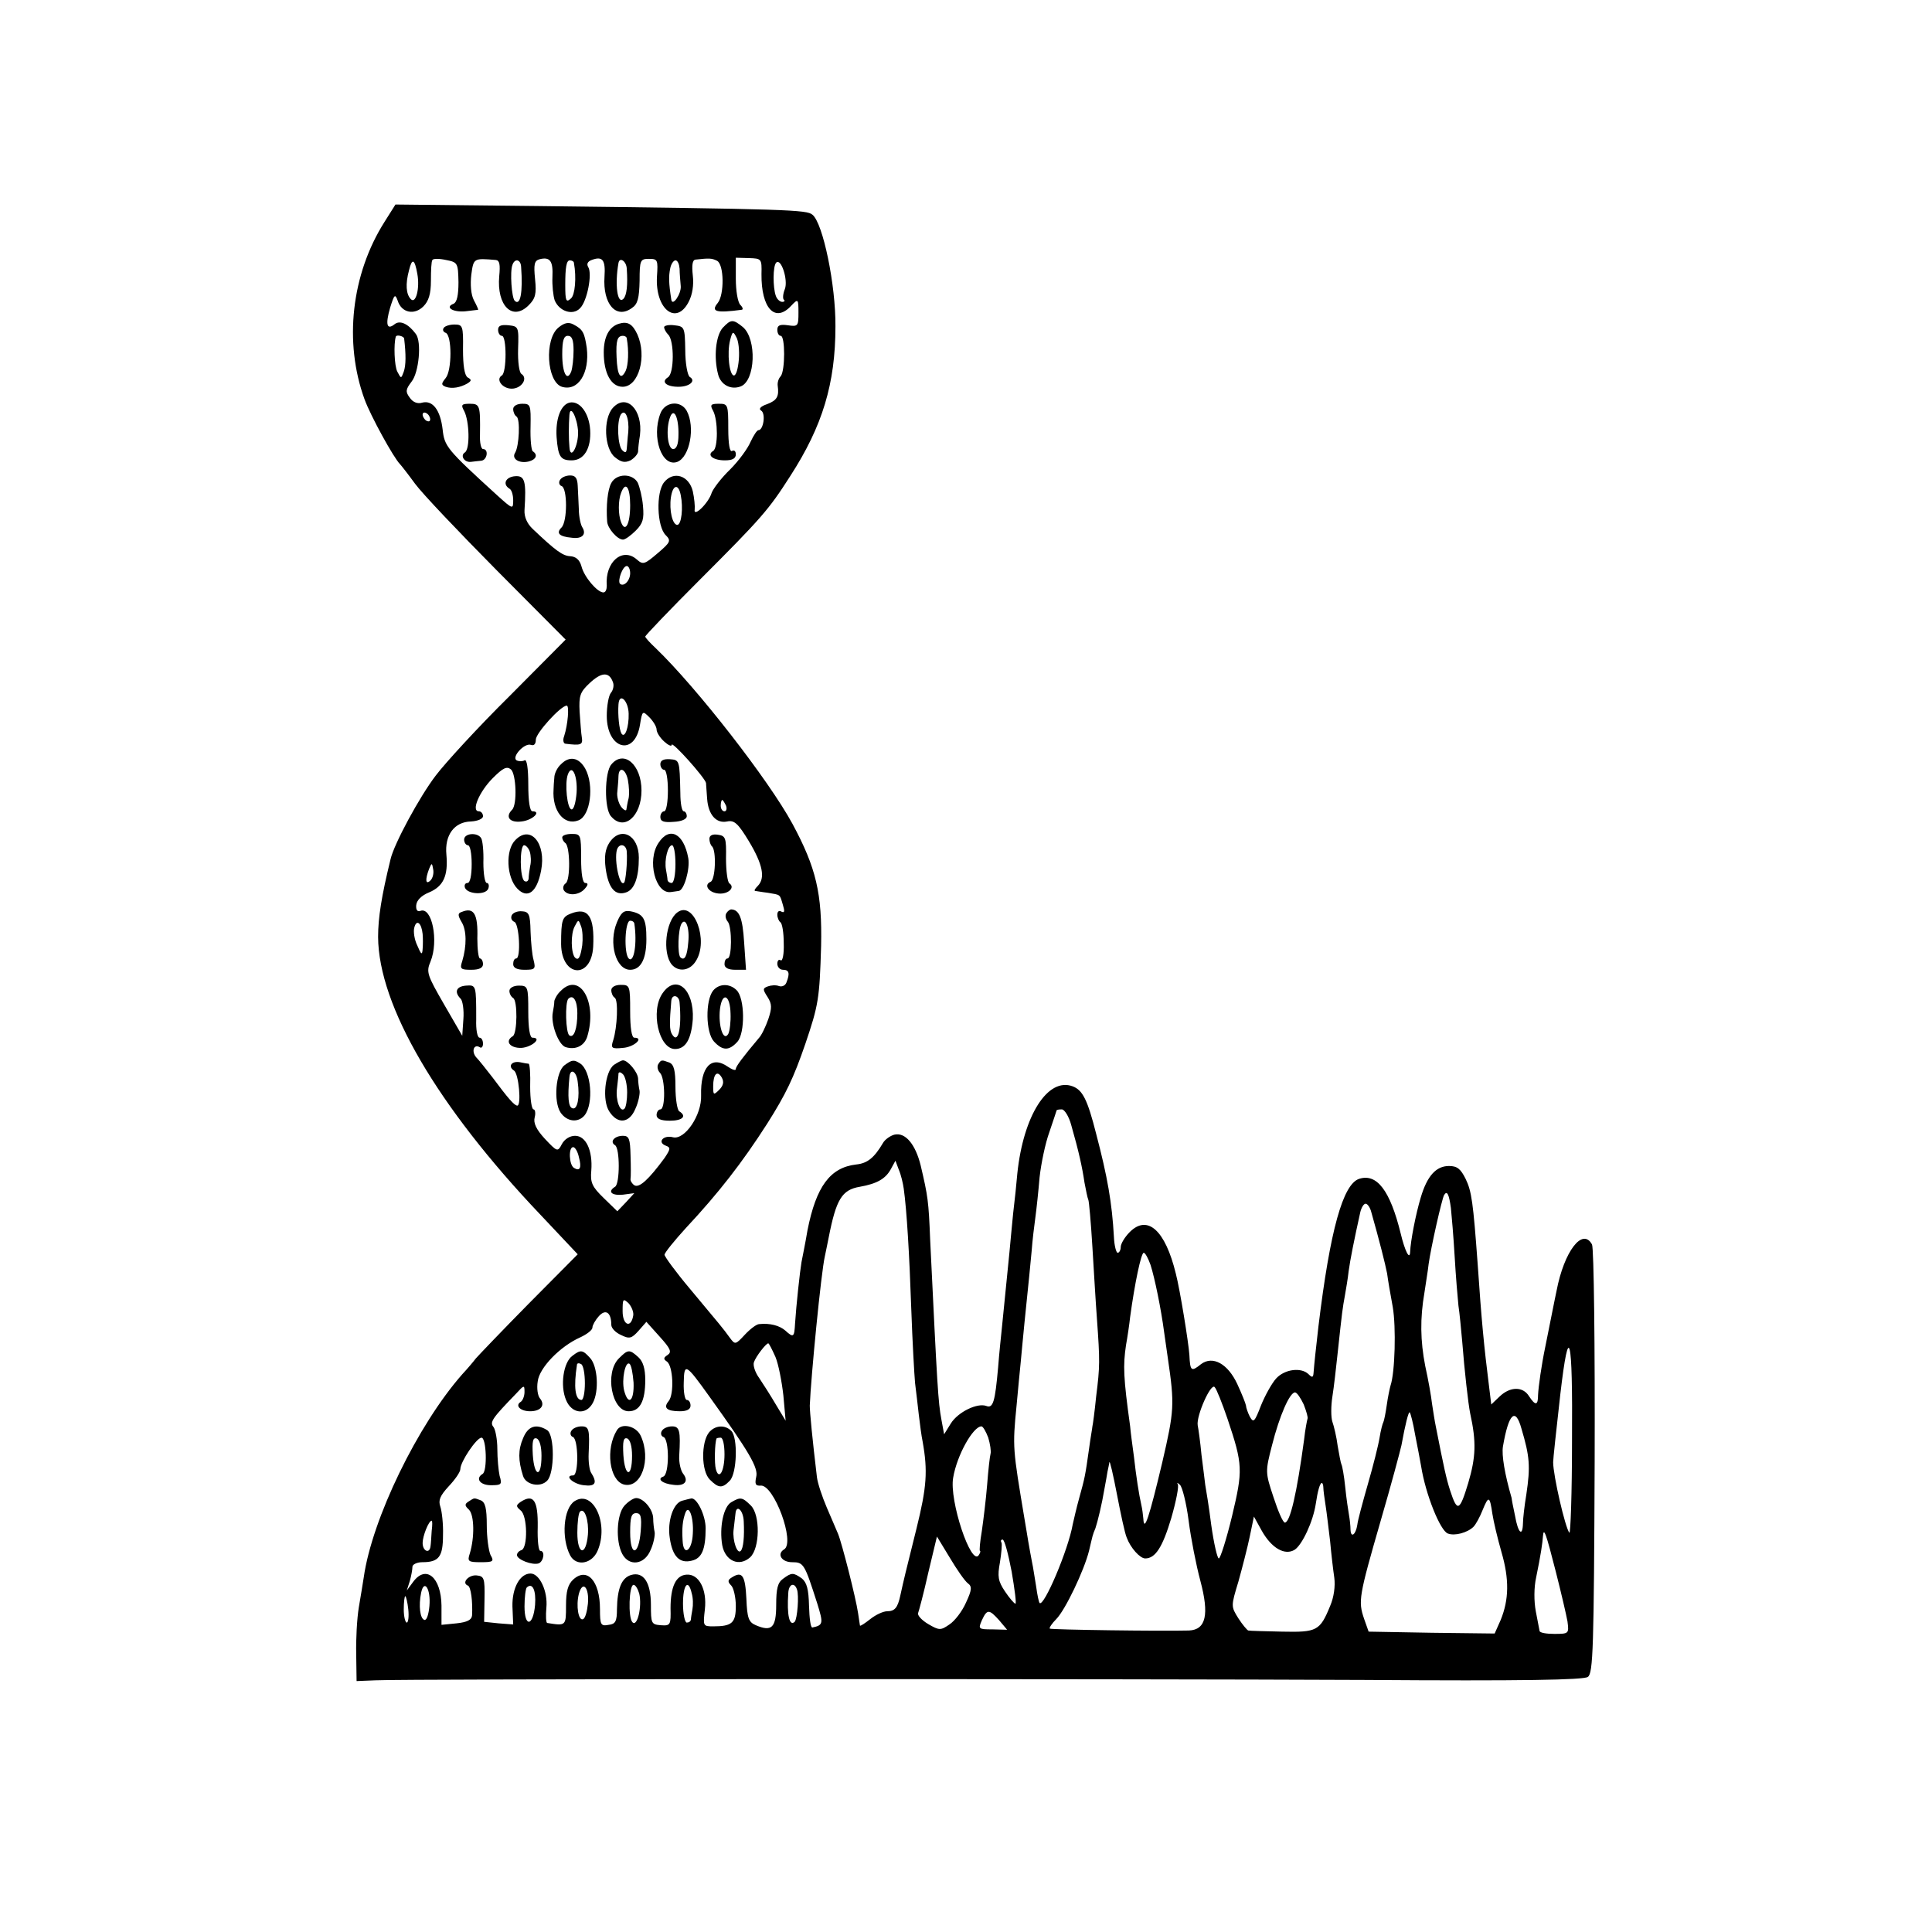<?xml version="1.0" standalone="no"?>
<!DOCTYPE svg PUBLIC "-//W3C//DTD SVG 20010904//EN"
 "http://www.w3.org/TR/2001/REC-SVG-20010904/DTD/svg10.dtd">
<svg version="1.0" xmlns="http://www.w3.org/2000/svg"
 width="512pt" height="512pt" viewBox="0 0 512 512"
 preserveAspectRatio="xMidYMid meet">
<g transform="translate(0,512) scale(0.1,-0.1)"
fill="#000000" stroke="none">
<path d="M1019 4532 c-88 -139 -108 -319 -53 -470 16 -44 77 -155 94 -172 3
-3 21 -26 40 -52 19 -26 117 -129 217 -230 l182 -183 -149 -150 c-83 -82 -170
-177 -195 -210 -43 -56 -111 -182 -120 -222 -24 -98 -33 -155 -33 -206 1 -182
157 -449 431 -737 l98 -104 -129 -130 c-71 -72 -134 -138 -141 -146 -6 -8 -22
-27 -36 -42 -118 -134 -239 -383 -261 -538 -2 -14 -8 -49 -13 -79 -5 -30 -8
-86 -7 -125 l1 -71 50 2 c79 4 1980 4 2619 1 424 -3 583 0 594 8 14 10 16 76
18 570 1 308 -2 566 -7 576 -25 46 -74 -18 -94 -123 -3 -13 -7 -35 -10 -49 -3
-14 -7 -36 -10 -50 -3 -14 -7 -36 -10 -50 -10 -48 -18 -105 -19 -127 0 -28 -7
-29 -24 -3 -16 26 -50 26 -78 -1 l-22 -21 -6 49 c-13 103 -20 175 -30 323 -12
164 -16 193 -32 226 -13 26 -22 34 -44 34 -34 0 -58 -26 -75 -84 -13 -43 -27
-115 -28 -144 -1 -23 -14 3 -25 49 -28 114 -63 160 -110 145 -43 -14 -77 -135
-108 -391 -7 -61 -11 -98 -13 -124 -1 -12 -4 -12 -13 -3 -19 19 -63 14 -86
-11 -11 -12 -29 -44 -40 -71 -17 -44 -20 -48 -30 -30 -5 10 -10 24 -10 29 -1
6 -11 31 -23 57 -25 54 -65 76 -96 53 -26 -21 -29 -19 -31 24 -2 32 -25 174
-36 216 -28 115 -75 157 -122 110 -13 -13 -24 -31 -24 -40 0 -8 -4 -15 -8 -15
-4 0 -9 19 -10 42 -5 90 -17 159 -47 273 -23 91 -36 116 -62 126 -66 25 -131
-77 -147 -231 -2 -25 -7 -72 -11 -105 -3 -33 -8 -80 -10 -105 -7 -70 -16 -162
-20 -200 -2 -19 -7 -66 -10 -105 -8 -89 -13 -108 -31 -101 -24 9 -75 -16 -94
-46 l-18 -29 -7 38 c-9 48 -11 86 -30 478 -4 102 -6 115 -25 196 -14 57 -41
89 -70 82 -11 -3 -25 -13 -30 -22 -23 -39 -41 -54 -71 -57 -69 -8 -106 -58
-129 -174 -6 -36 -14 -74 -16 -85 -4 -23 -14 -115 -17 -162 -2 -37 -4 -39 -26
-19 -15 13 -40 20 -69 17 -7 0 -24 -13 -38 -28 -25 -27 -26 -27 -40 -8 -18 25
-25 33 -106 130 -37 44 -67 85 -67 90 1 6 26 37 57 71 86 92 149 173 215 276
50 79 70 121 101 211 35 103 38 121 42 260 3 139 -13 207 -76 324 -63 116
-253 360 -362 465 -15 14 -28 28 -28 31 0 3 64 70 143 149 167 167 184 187
241 276 86 133 120 246 120 397 1 109 -33 274 -61 296 -15 13 -60 15 -731 23
l-374 4 -29 -46z m196 -160 c0 -34 -4 -53 -13 -57 -24 -9 -2 -23 31 -20 17 2
33 4 34 4 1 1 -4 12 -11 25 -8 15 -10 42 -7 68 6 44 6 44 65 39 10 -1 12 -12
9 -43 -7 -78 35 -120 78 -77 18 18 21 30 17 69 -4 40 -2 49 12 53 28 7 36 -5
34 -47 -1 -22 2 -50 6 -62 12 -29 48 -41 67 -21 19 18 33 91 22 109 -5 8 -2
15 9 19 29 11 37 0 34 -44 -5 -73 31 -114 73 -83 15 10 19 26 20 72 0 55 2 58
25 58 23 0 24 -3 21 -47 -5 -86 51 -131 84 -67 10 19 14 45 11 70 -3 27 -1 41
7 42 36 4 43 4 57 -3 19 -9 20 -90 2 -112 -19 -23 -4 -27 63 -18 5 0 4 6 -3
13 -7 7 -12 38 -12 69 l0 56 35 -1 c33 -1 34 -2 33 -42 -1 -91 36 -131 79 -84
18 19 19 18 19 -18 0 -36 -1 -38 -28 -34 -21 3 -28 0 -28 -12 0 -9 4 -16 9
-16 12 0 12 -92 0 -107 -6 -6 -9 -17 -8 -25 4 -29 -2 -39 -28 -49 -18 -6 -23
-13 -16 -17 13 -8 6 -52 -7 -52 -4 0 -13 -14 -21 -31 -7 -17 -31 -50 -54 -73
-23 -22 -45 -51 -49 -62 -8 -27 -49 -67 -45 -44 1 8 -1 30 -5 48 -10 42 -51
55 -76 24 -22 -27 -19 -117 4 -140 15 -15 13 -19 -21 -48 -35 -30 -39 -31 -55
-17 -38 34 -85 -6 -80 -69 0 -10 -3 -18 -9 -18 -16 0 -51 41 -58 69 -5 18 -15
26 -30 27 -20 1 -39 15 -99 72 -15 14 -23 32 -22 50 5 77 1 92 -25 90 -25 -2
-34 -21 -15 -33 6 -3 10 -17 10 -31 0 -24 -1 -24 -42 13 -135 123 -140 130
-145 175 -6 51 -26 78 -54 71 -12 -4 -25 1 -33 13 -12 16 -11 22 5 43 19 24
27 105 11 126 -20 27 -42 37 -56 26 -21 -17 -25 -1 -12 44 11 35 13 37 20 18
10 -32 44 -39 68 -15 14 14 20 33 20 68 0 27 1 52 4 55 2 4 18 4 36 0 31 -6
32 -8 33 -59z m-109 22 c7 -38 -4 -80 -17 -67 -13 13 -15 40 -5 77 8 33 15 30
22 -10z m275 19 c5 -68 -2 -105 -17 -90 -8 8 -13 77 -6 95 6 18 22 15 23 -5z
m140 10 c7 -38 3 -85 -8 -94 -13 -12 -15 -6 -15 36 0 46 3 65 12 65 6 0 11 -3
11 -7z m140 -15 c3 -43 0 -71 -9 -80 -16 -16 -23 38 -13 95 3 17 21 5 22 -15z
m140 0 c0 -13 2 -33 3 -46 2 -20 -22 -56 -25 -36 -7 45 -7 62 -3 82 2 12 9 22
14 22 6 0 10 -10 11 -22z m279 -54 c-5 -12 -6 -25 -3 -28 4 -3 2 -6 -4 -6 -6
0 -14 7 -17 16 -8 22 -8 79 1 88 13 13 32 -46 23 -70z m-1009 -131 c5 -42 5
-71 -1 -88 -7 -19 -7 -19 -17 0 -8 15 -10 74 -4 93 2 6 21 1 22 -5z m69 -214
c0 -6 -4 -7 -10 -4 -5 3 -10 11 -10 16 0 6 5 7 10 4 6 -3 10 -11 10 -16z m664
-201 c7 -34 2 -78 -9 -79 -13 0 -22 39 -17 73 5 34 20 37 26 6z m-134 -207 c0
-20 -17 -37 -27 -28 -7 8 7 47 18 47 5 0 9 -9 9 -19z m-46 -288 c4 -9 1 -22
-5 -29 -6 -7 -11 -35 -11 -61 0 -89 74 -109 88 -24 6 38 7 38 25 20 10 -10 19
-25 19 -32 0 -8 9 -22 20 -32 11 -10 20 -14 20 -9 0 12 89 -88 91 -101 0 -5 2
-24 3 -42 3 -42 24 -66 53 -60 19 4 29 -5 58 -53 36 -60 44 -97 23 -118 -7 -7
-10 -12 -7 -13 2 0 17 -3 34 -5 35 -6 31 -3 40 -33 5 -16 4 -21 -4 -17 -6 4
-11 1 -11 -8 0 -8 4 -17 8 -20 5 -3 9 -28 9 -56 1 -28 -3 -48 -8 -45 -5 4 -9
-1 -9 -9 0 -9 7 -16 15 -16 16 0 19 -9 9 -34 -3 -8 -12 -12 -20 -9 -8 3 -21 2
-29 -1 -14 -5 -14 -8 -1 -28 12 -19 12 -29 2 -59 -7 -20 -18 -43 -25 -50 -42
-50 -61 -75 -61 -82 0 -5 -9 -2 -21 6 -44 31 -73 -1 -71 -76 2 -52 -43 -118
-74 -111 -26 7 -43 -13 -20 -22 14 -5 13 -9 -3 -33 -42 -57 -67 -80 -80 -72
-6 4 -11 12 -10 17 1 5 1 33 0 62 -1 44 -4 52 -20 52 -23 0 -36 -16 -21 -25
13 -8 13 -102 0 -110 -21 -13 -9 -24 21 -21 l30 4 -22 -24 -23 -24 -36 35
c-31 30 -36 41 -33 73 4 53 -14 92 -43 92 -14 0 -28 -9 -35 -22 -11 -21 -12
-21 -45 14 -23 25 -31 42 -27 57 3 11 1 21 -3 21 -5 0 -9 27 -9 60 1 33 -1 60
-4 61 -3 0 -14 2 -23 4 -22 4 -33 -11 -16 -22 13 -8 20 -93 9 -93 -8 0 -25 20
-66 75 -17 22 -36 46 -43 53 -13 15 -7 36 9 27 5 -4 9 1 9 9 0 9 -4 16 -9 16
-6 0 -10 21 -9 48 0 91 0 92 -27 90 -26 -2 -32 -17 -14 -35 5 -5 9 -30 7 -54
l-3 -44 -48 83 c-45 78 -48 86 -36 114 22 54 4 146 -27 134 -8 -3 -12 3 -11
15 1 13 14 26 34 34 38 16 51 44 46 100 -5 52 21 87 65 88 18 1 32 7 32 14 0
7 -5 13 -11 13 -21 0 1 52 37 88 27 27 37 32 48 23 14 -12 17 -94 3 -107 -19
-19 -6 -35 25 -31 29 3 54 27 29 27 -7 0 -11 27 -11 71 0 44 -4 68 -10 64 -5
-3 -15 -3 -21 0 -14 9 21 47 38 41 8 -3 13 2 13 14 0 17 66 90 82 90 7 0 3
-50 -7 -81 -4 -10 -2 -20 4 -20 40 -5 46 -3 43 16 -2 11 -4 42 -6 69 -2 42 1
52 27 76 31 29 51 30 61 3z m42 -84 c1 -36 -10 -67 -19 -53 -6 10 -10 49 -8
77 2 33 26 11 27 -24z m258 -244 c3 -8 1 -15 -4 -15 -6 0 -10 7 -10 15 0 8 2
15 4 15 2 0 6 -7 10 -15z m-783 -198 c-13 -13 -15 1 -4 30 7 17 8 17 11 -1 2
-10 -1 -23 -7 -29z m-21 -142 c1 -11 1 -29 0 -40 -1 -17 -4 -15 -14 9 -8 16
-11 38 -8 48 6 23 19 12 22 -17z m786 -413 c-15 -15 -16 -14 -16 9 0 33 11 44
23 23 6 -11 4 -21 -7 -32z m933 -94 c20 -70 29 -111 35 -152 4 -21 8 -41 10
-45 2 -3 7 -60 11 -126 4 -66 9 -151 12 -190 8 -112 8 -126 -2 -205 -4 -41 -9
-77 -10 -80 0 -3 -5 -30 -9 -60 -10 -71 -11 -76 -26 -130 -7 -25 -14 -56 -17
-69 -12 -69 -77 -221 -88 -209 -2 2 -6 21 -9 43 -4 23 -8 52 -11 65 -3 14 -7
39 -10 55 -3 17 -7 44 -10 60 -31 186 -32 189 -21 300 4 44 9 96 11 115 2 19
6 67 10 105 13 124 14 139 19 190 2 28 7 68 10 90 3 22 8 69 11 105 4 36 15
90 26 120 10 30 19 56 19 57 0 2 6 3 14 3 7 0 19 -19 25 -42z m-1305 -84 c8
-29 3 -39 -13 -29 -13 8 -15 55 -2 55 5 0 12 -12 15 -26z m861 -84 c8 -57 15
-174 20 -320 3 -85 8 -173 10 -195 3 -22 7 -60 10 -85 3 -25 7 -56 10 -70 14
-78 11 -121 -16 -230 -29 -116 -34 -137 -43 -178 -7 -33 -15 -42 -35 -42 -10
0 -30 -9 -45 -21 -14 -11 -26 -19 -27 -17 0 2 -3 17 -5 33 -6 41 -43 186 -53
210 -5 11 -18 43 -30 70 -12 28 -24 64 -26 80 -12 100 -19 173 -19 190 3 75
30 353 40 396 3 13 7 35 10 49 20 102 35 127 83 135 45 8 68 21 82 47 l12 22
9 -24 c6 -14 11 -36 13 -50z m1450 -51 c2 -19 7 -77 10 -129 3 -52 8 -111 10
-130 3 -19 7 -62 10 -95 6 -78 16 -165 21 -190 17 -77 15 -117 -5 -185 -23
-76 -29 -78 -48 -20 -10 31 -16 58 -38 170 -3 14 -7 41 -10 60 -2 19 -10 64
-18 100 -13 67 -14 126 -2 195 3 22 9 56 11 75 6 44 35 172 41 183 8 13 13 2
18 -34z m-211 -11 c21 -74 37 -137 42 -163 2 -16 9 -57 15 -89 9 -53 6 -173
-6 -208 -2 -7 -7 -30 -10 -52 -3 -21 -7 -41 -9 -45 -2 -3 -7 -22 -10 -41 -3
-19 -17 -75 -31 -123 -14 -49 -27 -97 -28 -108 -4 -26 -17 -36 -18 -13 0 10
-2 28 -4 39 -2 11 -7 44 -10 74 -3 30 -8 57 -10 60 -2 4 -6 26 -10 49 -3 24
-10 53 -14 64 -4 12 -4 42 0 67 4 25 10 78 14 116 12 112 13 118 19 151 3 17
8 46 10 65 4 30 15 85 31 157 3 12 9 22 14 22 5 0 12 -10 15 -22z m-585 -140
c11 -34 28 -117 36 -178 3 -19 7 -51 10 -70 18 -123 17 -138 -15 -276 -34
-143 -48 -187 -50 -149 -1 11 -3 27 -5 35 -7 31 -14 77 -20 130 -4 30 -9 66
-10 80 -18 130 -19 161 -11 215 4 22 9 56 11 75 12 88 29 170 36 170 4 0 12
-15 18 -32z m-1371 -135 c-6 -34 -28 -25 -28 12 0 33 1 35 16 21 8 -9 14 -24
12 -33z m-58 -24 c0 -9 12 -21 26 -27 22 -11 28 -9 46 11 l21 24 35 -39 c29
-32 33 -41 21 -49 -11 -7 -11 -11 -2 -17 17 -11 20 -87 5 -105 -15 -18 -5 -27
30 -27 18 0 28 5 28 15 0 8 -4 15 -10 15 -5 0 -9 21 -8 46 1 53 5 51 68 -37
107 -149 130 -189 124 -213 -4 -19 -2 -24 12 -23 35 3 92 -151 62 -169 -20
-12 -7 -34 21 -34 31 0 33 -4 67 -110 16 -52 16 -57 -13 -63 -5 -1 -8 25 -9
57 -1 45 -6 62 -19 73 -23 16 -27 16 -50 -1 -14 -10 -18 -26 -18 -69 0 -61
-12 -72 -54 -54 -19 8 -23 19 -25 70 -3 62 -11 74 -38 57 -12 -7 -12 -12 -2
-22 6 -6 12 -31 12 -54 0 -45 -10 -54 -60 -54 -27 0 -27 1 -22 45 6 53 -16 95
-49 92 -28 -2 -42 -32 -42 -89 1 -44 0 -47 -26 -45 -25 2 -26 5 -26 54 0 60
-20 89 -53 79 -25 -8 -36 -36 -37 -90 0 -33 -4 -40 -22 -42 -21 -4 -23 0 -23
42 0 74 -34 112 -71 78 -14 -13 -19 -31 -19 -69 0 -54 0 -54 -50 -46 -3 1 -4
19 -2 41 4 43 -18 90 -42 90 -28 0 -49 -38 -48 -87 l2 -48 -39 3 -38 4 1 61
c1 55 -1 60 -21 62 -21 2 -41 -20 -23 -27 8 -3 13 -43 11 -79 -1 -12 -13 -18
-41 -21 l-40 -4 0 51 c-1 75 -41 109 -75 63 l-17 -23 8 25 c4 14 7 31 7 38 0
6 12 12 26 12 44 0 55 14 55 72 1 29 -3 63 -7 75 -6 17 -1 29 22 54 17 18 31
38 31 46 0 19 43 83 56 83 13 0 16 -88 3 -96 -20 -12 -7 -30 22 -30 28 0 30 2
23 25 -3 14 -6 46 -6 71 0 25 -5 51 -10 58 -11 13 -4 23 60 89 21 23 22 23 22
4 0 -11 -5 -23 -10 -26 -16 -10 -1 -25 25 -25 28 0 41 16 26 34 -6 7 -9 27 -6
45 4 36 59 93 113 117 17 8 32 19 32 26 0 6 8 20 17 30 18 20 33 10 33 -23z
m435 -85 c8 -19 17 -66 21 -102 l6 -67 -26 43 c-14 24 -34 55 -44 70 -11 15
-17 34 -14 42 5 15 32 50 38 50 2 0 10 -16 19 -36z m2111 -223 c0 -138 -4
-247 -7 -243 -11 13 -43 152 -43 187 0 9 8 82 19 180 23 197 33 159 31 -124z
m-913 59 c41 -122 41 -136 12 -258 -15 -62 -31 -112 -35 -112 -4 0 -13 39 -20
88 -6 48 -14 96 -16 107 -1 11 -6 47 -10 80 -3 33 -8 68 -10 78 -4 25 35 113
45 101 5 -5 20 -43 34 -84z m202 38 c7 -18 12 -35 10 -38 -1 -3 -6 -27 -9 -55
-19 -141 -37 -220 -51 -220 -5 0 -18 30 -30 67 -22 66 -22 68 -4 138 20 79 47
140 61 140 5 0 15 -15 23 -32z m295 -79 c6 -30 13 -67 16 -84 12 -76 51 -172
71 -179 18 -7 52 2 68 18 6 6 17 26 24 44 16 39 19 38 26 -10 3 -20 14 -66 24
-101 21 -72 20 -126 -2 -180 l-16 -36 -167 2 -167 3 -12 34 c-16 47 -14 59 44
260 28 96 52 186 55 200 10 55 19 91 22 87 2 -2 9 -28 14 -58z m282 15 c22
-74 24 -100 13 -174 -5 -30 -9 -65 -9 -77 -1 -37 -13 -26 -21 20 -5 23 -9 44
-9 47 -18 62 -27 114 -23 137 15 87 33 105 49 47z m-1413 -24 c5 -17 8 -36 6
-43 -2 -7 -6 -43 -9 -82 -3 -38 -10 -94 -14 -122 -5 -29 -7 -53 -5 -53 2 0 1
-5 -3 -11 -20 -32 -79 145 -68 205 10 60 53 136 75 136 4 0 12 -14 18 -30z
m367 -265 c10 -27 35 -55 49 -55 27 0 46 30 69 107 13 45 21 86 17 90 -3 4 0
4 6 -2 6 -5 17 -48 23 -95 6 -47 20 -118 31 -159 24 -90 15 -130 -30 -132 -75
-2 -365 2 -369 5 -2 2 6 14 17 25 24 24 74 129 87 181 10 42 9 41 17 60 6 18
17 63 24 105 3 17 7 37 8 45 2 8 4 20 5 25 1 6 10 -33 20 -85 10 -52 21 -104
26 -115z m521 133 c0 -7 3 -29 6 -48 3 -19 8 -62 12 -95 3 -33 8 -76 11 -96 3
-22 -1 -52 -11 -75 -27 -66 -35 -70 -127 -68 -46 1 -86 2 -90 3 -3 1 -15 15
-26 32 -20 32 -20 32 0 98 10 36 24 90 30 119 l11 53 21 -38 c26 -46 61 -66
87 -50 20 13 49 75 56 122 5 34 11 55 16 55 2 0 4 -6 4 -12z m-2363 -115 c-1
-16 -2 -34 -3 -40 -2 -22 -21 -14 -21 8 0 18 16 59 24 59 2 0 2 -12 0 -27z
m2979 -108 c14 -55 28 -115 31 -132 4 -32 4 -33 -35 -33 -21 0 -39 3 -39 8 -1
4 -5 27 -10 52 -5 27 -5 63 1 90 12 58 17 92 18 109 2 25 8 8 34 -94z m-1558
-31 c11 -8 11 -17 -5 -51 -10 -23 -30 -49 -44 -58 -23 -16 -27 -16 -56 1 -17
10 -29 23 -27 29 2 5 15 53 27 107 l23 96 34 -56 c19 -32 40 -62 48 -68z m116
31 c8 -47 13 -85 10 -85 -3 0 -16 15 -28 33 -18 27 -20 39 -13 77 4 25 6 48 4
52 -3 5 -1 8 3 8 5 0 15 -38 24 -85z m-1543 -91 c-2 -22 -7 -38 -13 -37 -12 3
-16 38 -9 72 8 38 26 10 22 -35z m280 3 c-5 -57 -28 -61 -28 -4 0 24 3 47 6
50 15 14 25 -7 22 -46z m140 3 c-2 -20 -7 -39 -13 -41 -12 -5 -19 35 -11 67
10 37 28 17 24 -26z m136 27 c8 -34 -5 -90 -18 -76 -12 12 -9 99 3 99 5 0 11
-10 15 -23z m139 1 c4 -13 4 -32 2 -43 -2 -11 -4 -23 -4 -27 -1 -5 -5 -8 -11
-8 -5 0 -10 23 -10 50 0 51 14 67 23 28z m279 10 c6 -16 1 -78 -6 -86 -14 -13
-21 18 -17 76 1 24 16 30 23 10z m-1030 -53 c2 -19 0 -35 -4 -35 -4 0 -8 16
-8 35 0 19 2 35 4 35 2 0 6 -16 8 -35z m1566 -29 l21 -25 -39 1 c-37 0 -38 1
-28 24 14 30 19 30 46 0z"/>
<path d="M1480 4252 c-38 -31 -31 -144 9 -157 43 -13 74 36 66 103 -6 40 -10
49 -35 62 -13 7 -24 5 -40 -8z m40 -61 c0 -22 -3 -46 -6 -55 -11 -29 -24 -5
-24 45 0 37 4 49 15 49 11 0 15 -11 15 -39z"/>
<path d="M1640 4262 c-26 -8 -40 -35 -40 -76 0 -56 20 -91 50 -91 43 0 65 81
39 139 -13 28 -26 35 -49 28z m21 -39 c6 -33 4 -71 -3 -86 -13 -26 -22 -13
-24 36 -2 45 2 57 17 57 5 0 10 -3 10 -7z"/>
<path d="M1915 4251 c-18 -21 -24 -77 -12 -123 7 -28 34 -42 60 -32 39 15 43
125 6 157 -27 22 -32 21 -54 -2z m43 -84 c-2 -23 -7 -42 -13 -42 -12 0 -19 59
-10 94 6 23 8 24 16 8 6 -9 9 -36 7 -60z"/>
<path d="M1176 4251 c-4 -5 -1 -11 5 -13 17 -6 17 -100 0 -120 -12 -15 -12
-18 0 -23 17 -6 39 -2 58 9 11 7 11 10 0 16 -8 6 -12 31 -12 74 1 63 -1 66
-23 66 -12 0 -25 -4 -28 -9z"/>
<path d="M1320 4246 c0 -9 5 -16 10 -16 13 0 13 -97 0 -105 -17 -10 1 -35 26
-35 26 0 44 27 26 39 -6 3 -10 32 -9 66 2 59 1 60 -25 63 -20 2 -28 -1 -28
-12z"/>
<path d="M1760 4253 c0 -5 5 -14 11 -20 16 -16 16 -103 -1 -113 -19 -12 -4
-25 28 -25 30 0 47 16 30 26 -6 4 -12 36 -12 71 -1 61 -2 63 -29 66 -15 2 -27
-1 -27 -5z"/>
<path d="M1509 4053 c-23 -6 -37 -43 -34 -91 4 -52 10 -62 40 -62 33 0 52 32
49 81 -3 45 -28 78 -55 72z m23 -77 c1 -39 -21 -78 -23 -40 -2 20 -2 59 0 84
2 30 21 -7 23 -44z"/>
<path d="M1624 4039 c-26 -29 -23 -108 6 -131 16 -13 26 -15 41 -8 10 6 19 16
20 23 0 7 2 26 5 44 8 67 -36 112 -72 72z m41 -64 c-2 -16 -3 -37 -4 -44 -1
-11 -4 -12 -12 -4 -12 12 -15 75 -4 94 12 18 23 -10 20 -46z"/>
<path d="M1230 4031 c14 -27 16 -101 2 -110 -13 -8 -2 -27 16 -25 6 1 19 2 27
3 16 1 21 31 5 31 -5 0 -9 17 -8 38 1 77 0 82 -27 82 -22 0 -24 -3 -15 -19z"/>
<path d="M1360 4036 c0 -8 4 -17 9 -20 10 -7 7 -78 -4 -96 -10 -16 11 -29 36
-23 20 5 25 18 11 27 -4 2 -7 32 -6 65 1 58 0 61 -22 61 -14 0 -24 -6 -24 -14z"/>
<path d="M1750 4024 c-24 -63 4 -143 45 -128 33 13 48 92 25 135 -16 29 -58
25 -70 -7z m48 -56 c0 -25 -5 -38 -14 -38 -15 0 -20 54 -8 85 10 26 23 -2 22
-47z"/>
<path d="M1890 4031 c13 -25 13 -98 0 -106 -18 -11 0 -25 31 -25 20 0 29 5 29
16 0 8 -4 12 -10 9 -6 -4 -10 18 -10 59 0 64 -1 66 -25 66 -22 0 -24 -3 -15
-19z"/>
<path d="M1484 3848 c-4 -6 -2 -14 4 -16 16 -5 16 -94 0 -110 -15 -15 -6 -24
27 -27 28 -4 40 9 28 28 -4 6 -9 28 -9 47 -1 19 -2 47 -3 63 -1 20 -6 27 -20
27 -11 0 -23 -5 -27 -12z"/>
<path d="M1620 3840 c-10 -18 -14 -61 -11 -102 1 -18 27 -48 42 -48 6 0 21 11
34 24 19 19 22 31 19 65 -2 24 -9 51 -14 62 -14 25 -56 25 -70 -1z m50 -59 c0
-50 -13 -74 -24 -45 -8 20 -8 58 0 78 12 32 24 15 24 -33z"/>
<path d="M1486 3094 c-9 -8 -17 -24 -17 -35 -1 -10 -2 -25 -2 -31 -4 -57 28
-97 66 -82 32 12 42 93 18 137 -17 30 -42 35 -65 11z m42 -75 c-2 -24 -7 -44
-13 -44 -12 0 -19 69 -10 93 11 29 26 -4 23 -49z"/>
<path d="M1620 3094 c-18 -21 -19 -117 -1 -137 34 -41 81 -1 81 68 0 69 -47
109 -80 69z m44 -41 c3 -16 4 -37 2 -48 -3 -11 -5 -24 -6 -30 0 -5 -7 -2 -14
7 -7 10 -12 28 -10 40 1 13 3 31 3 41 1 27 19 20 25 -10z"/>
<path d="M1750 3095 c0 -8 5 -15 10 -15 6 0 10 -25 10 -55 0 -30 -4 -55 -10
-55 -5 0 -10 -7 -10 -15 0 -12 9 -15 35 -13 21 1 35 7 35 15 0 7 -4 13 -8 13
-5 0 -9 21 -9 48 -2 88 -2 88 -28 90 -16 1 -25 -3 -25 -13z"/>
<path d="M1230 2895 c0 -8 5 -15 10 -15 6 0 10 -22 10 -50 0 -29 -4 -50 -11
-50 -6 0 -9 -5 -7 -12 6 -18 55 -21 62 -3 3 8 1 15 -4 15 -5 0 -9 24 -9 54 1
30 -2 59 -6 65 -10 16 -45 13 -45 -4z"/>
<path d="M1366 2894 c-27 -26 -24 -99 5 -129 27 -28 52 -10 63 48 14 72 -28
122 -68 81z m38 -31 c3 -10 4 -27 1 -38 -2 -11 -4 -26 -4 -33 -1 -7 -5 -10
-11 -7 -13 8 -13 95 -1 95 5 0 12 -8 15 -17z"/>
<path d="M1490 2901 c0 -6 4 -12 8 -15 13 -8 14 -99 1 -107 -6 -4 -8 -12 -5
-18 10 -16 41 -14 56 4 9 10 9 15 1 15 -7 0 -11 24 -11 65 0 63 -1 65 -25 65
-14 0 -25 -4 -25 -9z"/>
<path d="M1615 2887 c-11 -17 -14 -37 -10 -68 7 -52 25 -74 54 -64 22 7 34 39
34 92 0 60 -48 85 -78 40z m46 -24 c2 -28 -3 -78 -7 -82 -13 -14 -29 72 -17
92 8 13 23 7 24 -10z"/>
<path d="M1745 2886 c-31 -46 -8 -136 33 -130 6 1 16 2 21 3 14 2 30 58 25 87
-12 66 -50 85 -79 40z m45 -56 c0 -27 -4 -50 -10 -50 -5 0 -10 3 -11 8 0 4 -2
16 -4 27 -5 26 5 65 16 65 5 0 9 -22 9 -50z"/>
<path d="M1880 2897 c0 -7 3 -17 7 -20 12 -12 9 -89 -4 -94 -19 -8 -5 -29 22
-31 25 -2 44 16 28 27 -5 3 -9 33 -9 66 1 55 -1 60 -22 63 -14 2 -22 -2 -22
-11z"/>
<path d="M1223 2703 c-10 -3 -10 -9 0 -26 14 -22 14 -64 2 -104 -7 -21 -4 -23
24 -23 21 0 31 5 31 15 0 8 -4 15 -8 15 -4 0 -7 24 -7 53 2 65 -9 84 -42 70z"/>
<path d="M1356 2694 c-3 -7 0 -14 7 -17 13 -4 18 -97 5 -97 -5 0 -8 -7 -8 -15
0 -10 10 -15 30 -15 28 0 30 2 24 26 -4 14 -7 48 -8 76 -1 45 -4 52 -23 53
-12 1 -24 -4 -27 -11z"/>
<path d="M1513 2699 c-23 -9 -26 -16 -26 -81 1 -88 80 -94 85 -7 4 80 -13 106
-59 88z m30 -84 c-5 -33 -10 -41 -19 -33 -11 12 -12 63 -1 83 10 19 10 19 17
0 4 -11 5 -33 3 -50z"/>
<path d="M1635 2676 c-23 -55 -3 -126 35 -126 28 0 43 28 43 81 0 54 -7 67
-42 74 -18 3 -25 -3 -36 -29z m46 -3 c8 -53 -1 -107 -15 -93 -13 14 -10 100 4
100 6 0 10 -3 11 -7z"/>
<path d="M1795 2702 c-31 -23 -40 -107 -15 -138 18 -21 48 -17 64 9 35 54 -5
162 -49 129z m29 -79 c-3 -38 -10 -50 -21 -40 -8 9 -6 74 3 89 11 18 22 -11
18 -49z"/>
<path d="M1925 2700 c-4 -6 -2 -16 4 -23 11 -14 11 -97 -1 -97 -5 0 -8 -7 -8
-15 0 -10 10 -15 29 -15 l28 0 -5 73 c-4 65 -13 86 -34 87 -4 0 -10 -5 -13
-10z"/>
<path d="M1350 2494 c0 -7 4 -15 10 -19 12 -7 11 -93 -1 -101 -22 -13 -8 -32
23 -31 28 2 56 27 29 27 -7 0 -11 26 -11 69 0 66 -1 69 -25 69 -14 0 -25 -6
-25 -14z"/>
<path d="M1486 2494 c-9 -8 -16 -21 -17 -27 0 -7 -2 -20 -4 -30 -6 -30 15 -86
34 -92 26 -8 49 3 57 27 28 91 -19 174 -70 122z m44 -59 c0 -41 -9 -67 -21
-59 -10 6 -12 87 -3 97 13 13 24 -5 24 -38z"/>
<path d="M1620 2496 c0 -8 4 -17 9 -20 10 -6 7 -78 -4 -113 -7 -21 -4 -23 26
-20 29 2 57 27 30 27 -7 0 -11 26 -11 70 0 68 -1 70 -25 70 -15 0 -25 -6 -25
-14z"/>
<path d="M1756 2488 c-33 -47 -10 -148 33 -148 28 0 43 26 47 79 4 79 -44 121
-80 69z m45 -25 c6 -69 -4 -111 -20 -84 -7 11 -7 30 -2 89 2 19 21 14 22 -5z"/>
<path d="M1890 2495 c-21 -26 -20 -111 2 -135 23 -25 40 -25 62 -1 21 23 20
116 -2 137 -18 18 -46 18 -62 -1z m46 -61 c1 -21 -2 -46 -6 -54 -13 -22 -27
22 -22 66 6 47 27 38 28 -12z"/>
<path d="M1496 2297 c-23 -17 -30 -97 -10 -126 17 -24 46 -27 63 -7 25 31 18
119 -12 138 -16 10 -21 10 -41 -5z m35 -44 c6 -42 -1 -75 -14 -70 -11 3 -13
30 -8 82 2 26 19 16 22 -12z"/>
<path d="M1627 2298 c-24 -18 -32 -95 -12 -124 22 -34 53 -31 69 8 8 17 12 39
11 47 -2 9 -4 24 -4 33 -1 17 -27 48 -40 48 -4 0 -15 -6 -24 -12z m35 -73 c0
-20 -3 -39 -7 -43 -11 -12 -24 22 -20 53 2 17 4 34 4 40 1 5 6 4 12 -2 6 -6
11 -27 11 -48z"/>
<path d="M1744 2299 c-3 -6 -1 -16 5 -22 14 -14 15 -97 1 -97 -5 0 -10 -7 -10
-15 0 -10 11 -15 35 -15 34 0 46 12 25 25 -5 3 -10 32 -10 65 0 43 -4 59 -16
64 -21 8 -22 8 -30 -5z"/>
<path d="M1517 1527 c-24 -17 -33 -79 -17 -117 15 -37 53 -41 71 -8 17 31 13
97 -7 119 -20 22 -25 23 -47 6z m33 -73 c0 -24 -4 -44 -9 -44 -17 0 -21 35
-12 93 0 5 6 5 11 2 6 -3 10 -26 10 -51z"/>
<path d="M1640 1520 c-38 -38 -19 -140 26 -140 30 0 44 27 44 83 0 30 -6 49
-18 60 -24 22 -28 21 -52 -3z m39 -64 c2 -49 -14 -63 -25 -21 -7 29 3 78 14
71 5 -3 9 -25 11 -50z"/>
<path d="M1386 1308 c-13 -30 -13 -58 0 -99 7 -24 46 -32 64 -13 20 20 20 121
0 134 -29 18 -51 11 -64 -22z m49 -46 c0 -59 -19 -57 -23 2 -2 36 0 47 10 44
8 -3 13 -21 13 -46z"/>
<path d="M1514 1328 c-4 -6 -2 -14 4 -16 15 -5 16 -102 1 -102 -25 0 0 -23 28
-26 31 -4 37 6 19 34 -4 7 -7 29 -6 50 3 64 1 72 -19 72 -11 0 -23 -5 -27 -12z"/>
<path d="M1635 1330 c-31 -50 -20 -133 18 -144 46 -12 74 66 45 129 -12 26
-51 35 -63 15z m40 -68 c0 -59 -19 -57 -23 2 -2 36 0 47 10 44 8 -3 13 -21 13
-46z"/>
<path d="M1754 1328 c-4 -6 -2 -14 4 -16 16 -5 16 -99 0 -105 -18 -6 -3 -19
27 -22 30 -4 41 10 25 30 -6 8 -11 29 -10 47 4 66 1 78 -19 78 -11 0 -23 -5
-27 -12z"/>
<path d="M1879 1324 c-21 -26 -21 -102 2 -125 23 -23 33 -24 53 -3 19 19 22
114 4 132 -17 17 -43 15 -59 -4z m41 -58 c0 -46 -15 -70 -23 -39 -4 14 -3 69
2 81 1 1 6 2 11 2 6 0 10 -20 10 -44z"/>
<path d="M1242 1141 c-11 -7 -11 -11 1 -22 14 -15 15 -73 2 -116 -7 -21 -4
-23 29 -23 33 0 36 2 26 19 -5 11 -10 46 -10 79 0 45 -4 61 -16 66 -19 7 -16
7 -32 -3z"/>
<path d="M1380 1140 c-13 -9 -13 -12 0 -23 18 -14 19 -99 2 -105 -7 -2 -12 -8
-12 -13 0 -12 41 -28 58 -22 13 6 17 33 4 33 -5 0 -8 28 -7 63 1 71 -11 89
-45 67z"/>
<path d="M1523 1142 c-30 -19 -36 -98 -12 -144 16 -30 58 -23 73 13 30 71 -12
162 -61 131z m35 -89 c-5 -58 -28 -54 -28 5 0 27 3 52 7 56 12 12 24 -23 21
-61z"/>
<path d="M1655 1130 c-21 -23 -24 -94 -6 -128 18 -34 59 -29 75 10 8 17 12 39
11 47 -2 9 -4 26 -4 38 -1 24 -26 53 -45 53 -7 0 -21 -9 -31 -20z m43 -67 c-5
-66 -28 -70 -28 -4 0 40 3 51 16 51 12 0 15 -9 12 -47z"/>
<path d="M1808 1143 c-24 -6 -40 -55 -33 -99 7 -49 26 -68 58 -60 27 6 37 30
37 86 0 34 -23 81 -38 79 -4 -1 -14 -3 -24 -6z m28 -88 c-2 -45 -25 -61 -27
-18 -2 34 0 53 7 73 9 26 23 -11 20 -55z"/>
<path d="M1938 1139 c-21 -12 -32 -67 -24 -114 8 -42 45 -58 74 -32 26 24 27
112 2 137 -23 23 -28 23 -52 9z m33 -51 c2 -41 -1 -71 -8 -78 -9 -10 -22 27
-19 55 2 17 4 36 5 43 2 27 21 10 22 -20z"/>
</g>
</svg>
